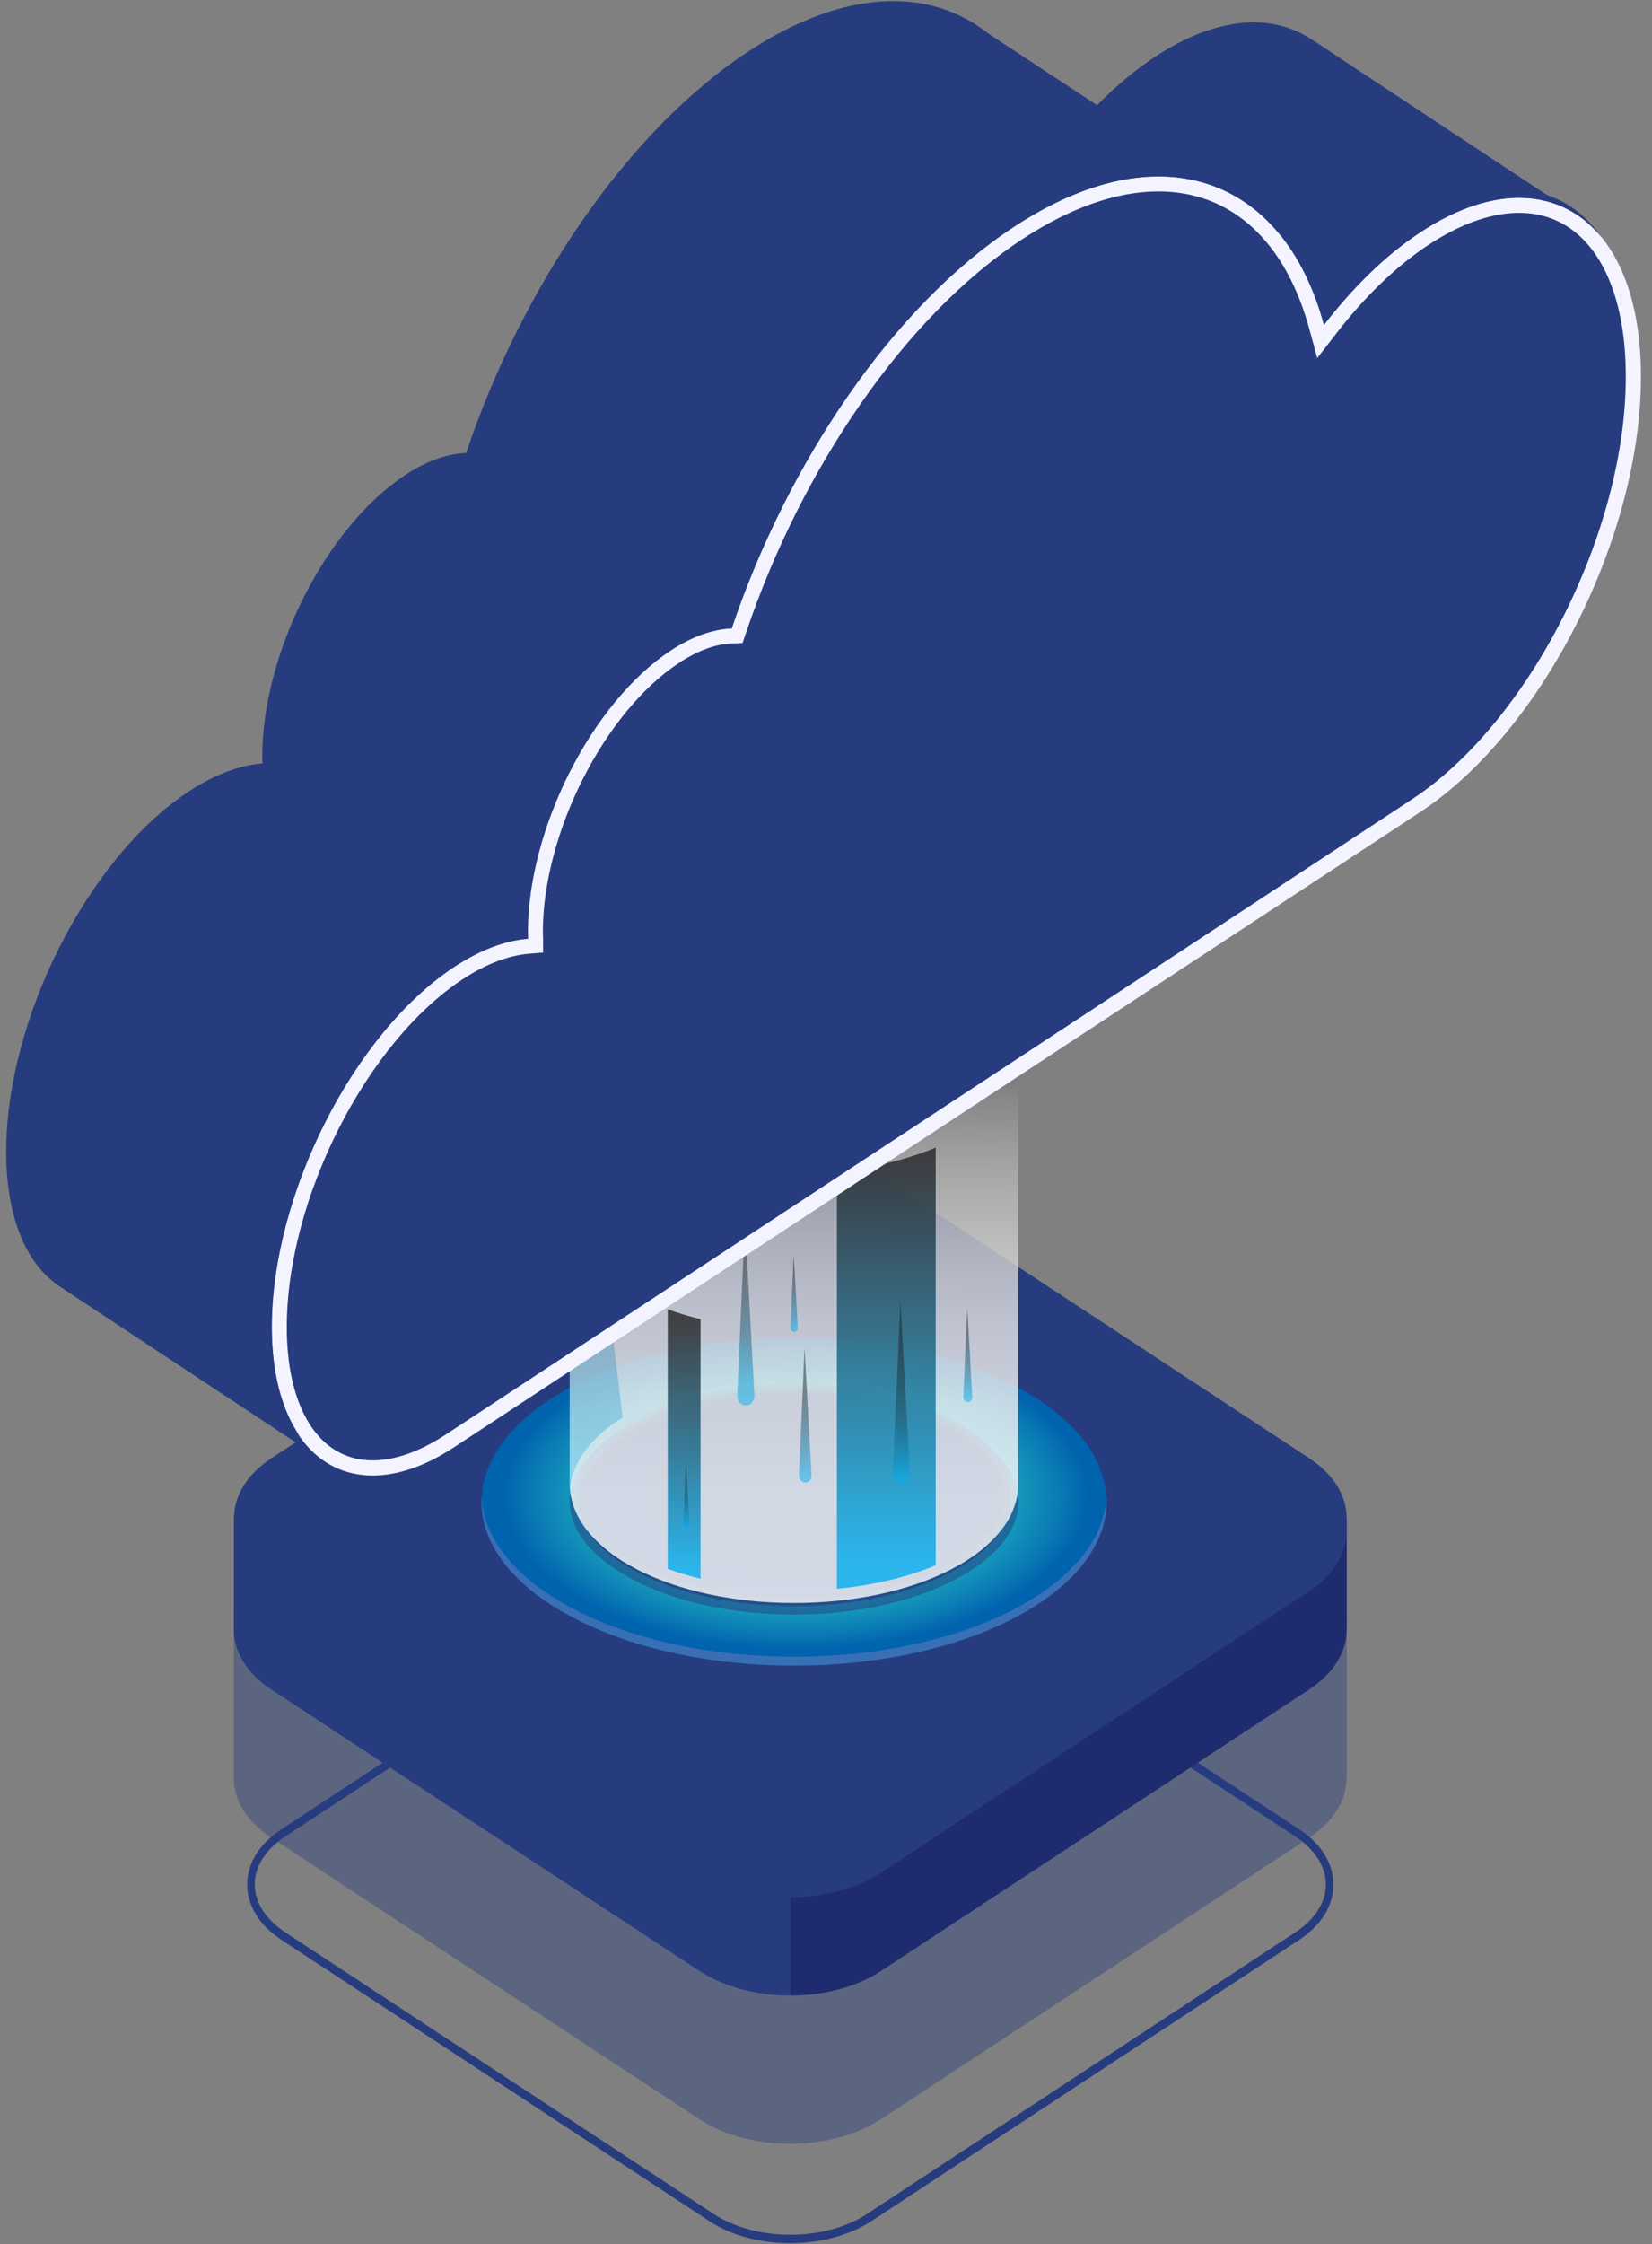 <svg width="109" height="148" viewBox="0 0 109 148" fill="none" xmlns="http://www.w3.org/2000/svg">
<rect x="0" y="0" width="109" height="148" fill="#808080" stroke="none"/>
<path d="M52.144 147.926C50.214 147.926 48.291 147.445 46.821 146.484L18.587 127.934C17.117 126.973 16.311 125.668 16.311 124.27C16.311 122.871 17.117 121.576 18.587 120.615L46.821 102.064C49.754 100.133 54.526 100.133 57.467 102.064L85.701 120.615C87.171 121.576 87.978 122.88 87.978 124.278C87.978 125.677 87.171 126.973 85.708 127.934L57.474 146.484C56.004 147.437 54.074 147.926 52.144 147.926ZM47.07 145.987C49.867 147.831 54.421 147.831 57.218 145.987L85.452 127.436C86.756 126.578 87.48 125.454 87.48 124.27C87.48 123.086 86.756 121.953 85.452 121.095L57.218 102.544C54.421 100.7 49.86 100.708 47.07 102.544L18.836 121.095C17.532 121.953 16.808 123.077 16.808 124.261C16.808 125.445 17.532 126.578 18.836 127.436L47.07 145.987Z" fill="#273C7F"/>
<path opacity="0.4" d="M88.853 117.145V106.145L87.082 105.021C86.584 108.453 83.025 110.718 80.055 111.19L59.828 124.653L50.999 128.282L22.818 111.731L23.466 111.302C21.061 110.023 19.757 107.089 18.46 104.42L16.561 105.707L15.43 106.068V117.256C15.43 118.681 16.259 120.114 17.91 121.195L46.144 139.745C49.446 141.916 54.829 141.916 58.131 139.745L86.365 121.195C87.994 120.122 88.816 118.732 88.846 117.325C88.853 117.265 88.853 117.205 88.853 117.145Z" fill="#273C7F"/>
<path d="M88.853 107.367V100.091L87.082 98.966C86.584 102.399 83.025 104.664 80.055 105.136L59.828 118.598L50.999 122.228L22.818 105.676L23.466 105.247C21.061 103.969 19.757 101.034 18.46 98.366L16.561 99.653L15.43 100.013V107.478C15.43 108.903 16.259 110.335 17.91 111.417L46.144 129.967C49.446 132.138 54.829 132.138 58.131 129.967L86.365 111.417C87.994 110.344 88.816 108.954 88.846 107.547C88.853 107.487 88.853 107.427 88.853 107.367Z" fill="#273C7F"/>
<path opacity="0.3" d="M80.062 105.133L59.835 118.596L52.152 121.753V131.595C54.324 131.595 56.495 131.054 58.146 129.965L86.38 111.414C88.008 110.341 88.83 108.951 88.86 107.544C88.86 107.484 88.86 107.416 88.86 107.356H88.868V100.079L87.254 99.058H87.089C86.516 102.439 83.002 104.67 80.062 105.133Z" fill="#0F054C"/>
<path d="M46.154 122.58L17.92 104.029C14.618 101.858 14.618 98.323 17.92 96.153L46.154 77.602C49.456 75.431 54.839 75.431 58.141 77.602L86.375 96.153C89.677 98.323 89.677 101.858 86.375 104.029L58.141 122.58C54.839 124.751 49.464 124.751 46.154 122.58Z" fill="#273C7F"/>
<path d="M52.146 119.208C50.405 119.208 48.663 118.77 47.337 117.904L25.277 103.412C23.95 102.536 23.219 101.361 23.219 100.091C23.219 98.821 23.95 97.646 25.277 96.77L47.337 82.278C49.99 80.537 54.303 80.537 56.949 82.278L79.008 96.77C80.335 97.646 81.067 98.821 81.067 100.091C81.067 101.361 80.335 102.536 79.008 103.412L56.949 117.904C55.63 118.77 53.888 119.208 52.146 119.208ZM52.146 81.515C50.495 81.515 48.844 81.926 47.585 82.75L25.526 97.242C24.357 98.006 23.709 99.018 23.709 100.074C23.709 101.129 24.35 102.142 25.526 102.905L47.585 117.397C50.103 119.053 54.19 119.053 56.708 117.397L78.767 102.905C79.936 102.142 80.576 101.129 80.576 100.074C80.576 99.018 79.936 98.006 78.767 97.242L56.708 82.75C55.456 81.935 53.797 81.515 52.146 81.515Z" fill="#273C7F"/>
<path d="M86.374 104.017L58.139 122.568C54.837 124.738 49.454 124.738 46.152 122.568L17.918 104.017C16.441 103.047 15.626 101.803 15.468 100.533C15.272 102.104 16.086 103.725 17.918 104.927L46.152 123.477C49.454 125.648 54.837 125.648 58.139 123.477L86.374 104.927C88.198 103.725 89.02 102.104 88.824 100.533C88.673 101.803 87.851 103.047 86.374 104.017Z" fill="#273C7F"/>
<path d="M52.389 109.831C63.777 109.831 73.009 104.995 73.009 99.028C73.009 93.062 63.777 88.226 52.389 88.226C41.001 88.226 31.77 93.062 31.77 99.028C31.77 104.995 41.001 109.831 52.389 109.831Z" fill="url(#paint0_radial_2198_18632)"/>
<path opacity="0.5" d="M52.391 106.474C48.372 106.474 44.603 105.659 41.776 104.175C39.077 102.759 37.584 100.931 37.584 99.026C37.584 97.121 39.069 95.294 41.776 93.878C44.603 92.394 48.372 91.579 52.391 91.579C56.409 91.579 60.179 92.394 63.006 93.878C65.705 95.294 67.198 97.121 67.198 99.026C67.198 100.931 65.713 102.759 63.006 104.175C60.179 105.659 56.409 106.474 52.391 106.474Z" fill="#273C7F"/>
<path opacity="0.5" d="M52.39 105.898C48.447 105.898 44.753 105.1 41.994 103.65C39.483 102.337 38.103 100.69 38.103 99.025C38.103 97.361 39.483 95.722 41.994 94.4C44.753 92.95 48.447 92.152 52.398 92.152C56.341 92.152 60.035 92.95 62.794 94.4C65.305 95.713 66.684 97.361 66.684 99.025C66.684 100.69 65.305 102.329 62.794 103.65C60.035 105.1 56.341 105.898 52.39 105.898Z" fill="#273C7F"/>
<path d="M66.969 106.671C58.917 110.893 45.86 110.893 37.808 106.671C33.639 104.483 31.633 101.6 31.777 98.735C31.912 101.403 33.918 104.046 37.808 106.088C45.86 110.31 58.917 110.31 66.969 106.088C70.852 104.054 72.865 101.403 73.001 98.735C73.151 101.6 71.138 104.483 66.969 106.671Z" fill="#396FB5"/>
<path d="M73.001 98.731C72.865 96.063 70.852 93.42 66.969 91.378C58.917 87.156 45.86 87.156 37.808 91.378C33.918 93.411 31.912 96.063 31.777 98.731C31.633 95.874 33.639 92.982 37.808 90.794C45.86 86.573 58.917 86.573 66.969 90.794C71.138 92.982 73.151 95.874 73.001 98.731Z" fill="#273C7F"/>
<path opacity="0.3" d="M52.389 105.94C60.3 105.94 66.713 102.652 66.713 98.595C66.713 94.539 60.3 91.251 52.389 91.251C44.478 91.251 38.065 94.539 38.065 98.595C38.065 102.652 44.478 105.94 52.389 105.94Z" fill="#273C7F"/>
<path opacity="0.5" d="M52.392 105.417C48.63 105.417 45.11 104.67 42.463 103.314C39.938 102.019 38.543 100.346 38.543 98.604C38.543 96.862 39.938 95.189 42.463 93.893C45.11 92.537 48.638 91.791 52.392 91.791C56.154 91.791 59.675 92.537 62.321 93.893C64.847 95.189 66.242 96.862 66.242 98.604C66.242 100.346 64.847 102.019 62.321 103.314C59.683 104.67 56.154 105.417 52.392 105.417Z" fill="#273C7F"/>
<path opacity="0.5" d="M52.39 104.884C48.696 104.884 45.243 104.155 42.657 102.833C40.305 101.632 39.016 100.122 39.016 98.603C39.016 97.084 40.312 95.574 42.657 94.373C45.243 93.052 48.696 92.322 52.39 92.322C56.084 92.322 59.537 93.052 62.123 94.373C64.475 95.574 65.764 97.084 65.764 98.603C65.764 100.13 64.468 101.632 62.123 102.833C59.545 104.155 56.084 104.884 52.39 104.884Z" fill="#273C7F"/>
<path opacity="0.8" d="M67.189 71.147C67.189 71.121 67.189 71.087 67.189 71.061C67.189 68.882 65.598 66.865 62.718 65.381C59.951 63.965 56.279 63.185 52.389 63.185C48.499 63.185 44.827 63.965 42.061 65.381C39.173 66.857 37.59 68.873 37.59 71.061C37.59 71.087 37.59 71.121 37.59 71.147C37.59 71.173 37.59 71.207 37.59 71.233C37.59 71.259 37.59 71.293 37.59 71.319C37.59 71.344 37.59 71.379 37.59 71.404C37.59 71.43 37.59 71.465 37.59 71.49C37.59 71.516 37.59 71.55 37.59 71.576C37.59 71.602 37.59 71.636 37.59 71.662C37.59 71.688 37.59 71.722 37.59 71.748C37.59 71.773 37.59 71.808 37.59 71.834C37.59 71.859 37.59 71.894 37.59 71.919C37.59 71.945 37.59 71.979 37.59 72.005C37.59 72.031 37.59 72.065 37.59 72.091C37.59 72.117 37.59 72.151 37.59 72.177C37.59 72.203 37.59 72.237 37.59 72.263C37.59 72.288 37.59 72.323 37.59 72.348C37.59 72.374 37.59 72.408 37.59 72.434C37.59 72.46 37.59 72.494 37.59 72.52C37.59 72.546 37.59 72.58 37.59 72.606C37.59 72.632 37.59 72.666 37.59 72.692C37.59 72.717 37.59 72.752 37.59 72.777C37.59 72.803 37.59 72.837 37.59 72.863C37.59 72.889 37.59 72.923 37.59 72.949C37.59 72.975 37.59 73.009 37.59 73.035C37.59 73.061 37.59 73.095 37.59 73.121C37.59 73.146 37.59 73.181 37.59 73.206C37.59 73.232 37.59 73.266 37.59 73.292C37.59 73.318 37.59 73.352 37.59 73.378C37.59 73.404 37.59 73.438 37.59 73.464C37.59 73.49 37.59 73.524 37.59 73.549C37.59 73.575 37.59 73.61 37.59 73.635C37.59 73.661 37.59 73.695 37.59 73.721C37.59 73.747 37.59 73.781 37.59 73.807C37.59 73.833 37.59 73.867 37.59 73.893C37.59 73.918 37.59 73.953 37.59 73.979C37.59 74.004 37.59 74.039 37.59 74.064C37.59 74.09 37.59 74.124 37.59 74.15C37.59 74.176 37.59 74.21 37.59 74.236C37.59 74.262 37.59 74.296 37.59 74.322C37.59 74.347 37.59 74.382 37.59 74.408C37.59 74.433 37.59 74.468 37.59 74.493C37.59 74.519 37.59 74.553 37.59 74.579C37.59 74.605 37.59 74.639 37.59 74.665C37.59 74.691 37.59 74.725 37.59 74.751C37.59 74.776 37.59 74.811 37.59 74.837C37.59 74.862 37.59 74.897 37.59 74.922C37.59 74.948 37.59 74.983 37.59 75.008C37.59 75.034 37.59 75.068 37.59 75.094C37.59 75.12 37.59 75.154 37.59 75.18C37.59 75.206 37.59 75.24 37.59 75.266C37.59 75.291 37.59 75.326 37.59 75.351C37.59 75.377 37.59 75.412 37.59 75.437C37.59 75.463 37.59 75.497 37.59 75.523C37.59 75.549 37.59 75.583 37.59 75.609C37.59 75.635 37.59 75.669 37.59 75.695C37.59 75.72 37.59 75.755 37.59 75.78C37.59 75.806 37.59 75.841 37.59 75.866C37.59 75.892 37.59 75.926 37.59 75.952C37.59 75.978 37.59 76.012 37.59 76.038C37.59 76.064 37.59 76.098 37.59 76.124C37.59 76.149 37.59 76.184 37.59 76.209C37.59 76.235 37.59 76.27 37.59 76.295C37.59 76.321 37.59 76.355 37.59 76.381C37.59 76.407 37.59 76.441 37.59 76.467C37.59 76.493 37.59 76.527 37.59 76.553C37.59 76.578 37.59 76.613 37.59 76.638C37.59 76.664 37.59 76.699 37.59 76.724C37.59 76.75 37.59 76.784 37.59 76.81C37.59 76.836 37.59 76.87 37.59 76.896C37.59 76.922 37.59 76.956 37.59 76.982C37.59 77.007 37.59 77.042 37.59 77.067C37.59 77.093 37.59 77.128 37.59 77.153C37.59 77.179 37.59 77.213 37.59 77.239C37.59 77.265 37.59 77.299 37.59 77.325C37.59 77.351 37.59 77.385 37.59 77.411C37.59 77.436 37.59 77.471 37.59 77.496C37.59 77.522 37.59 77.557 37.59 77.582C37.59 77.608 37.59 77.642 37.59 77.668C37.59 77.694 37.59 77.728 37.59 77.754C37.59 77.78 37.59 77.814 37.59 77.84C37.59 77.865 37.59 77.9 37.59 77.925C37.59 77.951 37.59 77.986 37.59 78.011C37.59 78.037 37.59 78.071 37.59 78.097C37.59 78.123 37.59 78.157 37.59 78.183C37.59 78.209 37.59 78.243 37.59 78.269C37.59 78.294 37.59 78.329 37.59 78.355C37.59 78.38 37.59 78.415 37.59 78.44C37.59 78.466 37.59 78.5 37.59 78.526C37.59 78.552 37.59 78.586 37.59 78.612C37.59 78.638 37.59 78.672 37.59 78.698C37.59 78.724 37.59 78.758 37.59 78.784C37.59 78.809 37.59 78.844 37.59 78.869C37.59 78.895 37.59 78.929 37.59 78.955C37.59 78.981 37.59 79.015 37.59 79.041C37.59 79.067 37.59 79.101 37.59 79.127C37.59 79.153 37.59 79.187 37.59 79.213C37.59 79.238 37.59 79.273 37.59 79.298C37.59 79.324 37.59 79.359 37.59 79.384C37.59 79.41 37.59 79.444 37.59 79.47C37.59 79.496 37.59 79.53 37.59 79.556C37.59 79.582 37.59 79.616 37.59 79.641C37.59 79.667 37.59 79.702 37.59 79.727C37.59 79.753 37.59 79.787 37.59 79.813C37.59 79.839 37.59 79.873 37.59 79.899C37.59 79.925 37.59 79.959 37.59 79.985C37.59 80.01 37.59 80.045 37.59 80.071C37.59 80.096 37.59 80.131 37.59 80.156C37.59 80.182 37.59 80.216 37.59 80.242C37.59 80.268 37.59 80.302 37.59 80.328C37.59 80.354 37.59 80.388 37.59 80.414C37.59 80.439 37.59 80.474 37.59 80.5C37.59 80.525 37.59 80.56 37.59 80.585C37.59 80.611 37.59 80.645 37.59 80.671C37.59 80.697 37.59 80.731 37.59 80.757C37.59 80.783 37.59 80.817 37.59 80.843C37.59 80.868 37.59 80.903 37.59 80.929C37.59 80.954 37.59 80.989 37.59 81.014C37.59 81.04 37.59 81.075 37.59 81.1C37.59 81.126 37.59 81.16 37.59 81.186C37.59 81.212 37.59 81.246 37.59 81.272C37.59 81.298 37.59 81.332 37.59 81.358C37.59 81.383 37.59 81.418 37.59 81.444C37.59 81.469 37.59 81.504 37.59 81.529C37.59 81.555 37.59 81.589 37.59 81.615C37.59 81.641 37.59 81.675 37.59 81.701C37.59 81.727 37.59 81.761 37.59 81.787C37.59 81.812 37.59 81.847 37.59 81.873C37.59 81.898 37.59 81.933 37.59 81.958C37.59 81.984 37.59 82.018 37.59 82.044C37.59 82.07 37.59 82.104 37.59 82.13C37.59 82.156 37.59 82.19 37.59 82.216C37.59 82.241 37.59 82.276 37.59 82.302C37.59 82.327 37.59 82.362 37.59 82.387C37.59 82.413 37.59 82.447 37.59 82.473C37.59 82.499 37.59 82.533 37.59 82.559C37.59 82.585 37.59 82.619 37.59 82.645C37.59 82.67 37.59 82.705 37.59 82.731C37.59 82.756 37.59 82.791 37.59 82.816C37.59 82.842 37.59 82.876 37.59 82.902C37.59 82.928 37.59 82.962 37.59 82.988C37.59 83.014 37.59 83.048 37.59 83.074C37.59 83.099 37.59 83.134 37.59 83.159C37.59 83.185 37.59 83.22 37.59 83.245C37.59 83.271 37.59 83.305 37.59 83.331C37.59 83.357 37.59 83.391 37.59 83.417C37.59 83.443 37.59 83.477 37.59 83.503C37.59 83.528 37.59 83.563 37.59 83.589C37.59 83.614 37.59 83.649 37.59 83.674C37.59 83.7 37.59 83.734 37.59 83.76C37.59 83.786 37.59 83.82 37.59 83.846C37.59 83.872 37.59 83.906 37.59 83.932C37.59 83.957 37.59 83.992 37.59 84.018C37.59 84.043 37.59 84.078 37.59 84.103C37.59 84.129 37.59 84.163 37.59 84.189C37.59 84.215 37.59 84.249 37.59 84.275C37.59 84.301 37.59 84.335 37.59 84.361C37.59 84.386 37.59 84.421 37.59 84.447C37.59 84.472 37.59 84.507 37.59 84.532C37.59 84.558 37.59 84.592 37.59 84.618C37.59 84.644 37.59 84.678 37.59 84.704C37.59 84.73 37.59 84.764 37.59 84.79C37.59 84.816 37.59 84.85 37.59 84.876C37.59 84.901 37.59 84.936 37.59 84.961C37.59 84.987 37.59 85.021 37.59 85.047C37.59 85.073 37.59 85.107 37.59 85.133C37.59 85.159 37.59 85.193 37.59 85.219C37.59 85.245 37.59 85.279 37.59 85.305C37.59 85.33 37.59 85.365 37.59 85.39C37.59 85.416 37.59 85.45 37.59 85.476C37.59 85.502 37.59 85.536 37.59 85.562C37.59 85.588 37.59 85.622 37.59 85.648C37.59 85.674 37.59 85.708 37.59 85.734C37.59 85.759 37.59 85.794 37.59 85.819C37.59 85.845 37.59 85.879 37.59 85.905C37.59 85.931 37.59 85.965 37.59 85.991C37.59 86.017 37.59 86.051 37.59 86.077C37.59 86.103 37.59 86.137 37.59 86.163C37.59 86.188 37.59 86.223 37.59 86.248C37.59 86.274 37.59 86.308 37.59 86.334C37.59 86.36 37.59 86.394 37.59 86.42C37.59 86.446 37.59 86.48 37.59 86.506C37.59 86.531 37.59 86.566 37.59 86.592C37.59 86.617 37.59 86.652 37.59 86.677C37.59 86.703 37.59 86.737 37.59 86.763C37.59 86.789 37.59 86.823 37.59 86.849C37.59 86.875 37.59 86.909 37.59 86.935C37.59 86.96 37.59 86.995 37.59 87.021C37.59 87.046 37.59 87.081 37.59 87.106C37.59 87.132 37.59 87.166 37.59 87.192C37.59 87.218 37.59 87.252 37.59 87.278C37.59 87.304 37.59 87.338 37.59 87.364C37.59 87.39 37.59 87.424 37.59 87.45C37.59 87.475 37.59 87.51 37.59 87.535C37.59 87.561 37.59 87.596 37.59 87.621C37.59 87.647 37.59 87.681 37.59 87.707C37.59 87.733 37.59 87.767 37.59 87.793C37.59 87.819 37.59 87.853 37.59 87.879C37.59 87.904 37.59 87.939 37.59 87.965C37.59 87.99 37.59 88.025 37.59 88.05C37.59 88.076 37.59 88.11 37.59 88.136C37.59 88.162 37.59 88.196 37.59 88.222C37.59 88.248 37.59 88.282 37.59 88.308C37.59 88.334 37.59 88.368 37.59 88.394C37.59 88.419 37.59 88.454 37.59 88.479C37.59 88.505 37.59 88.539 37.59 88.565C37.59 88.591 37.59 88.625 37.59 88.651C37.59 88.677 37.59 88.711 37.59 88.737C37.59 88.763 37.59 88.797 37.59 88.823C37.59 88.848 37.59 88.883 37.59 88.908C37.59 88.934 37.59 88.968 37.59 88.994C37.59 89.02 37.59 89.054 37.59 89.08C37.59 89.106 37.59 89.14 37.59 89.166C37.59 89.192 37.59 89.226 37.59 89.251C37.59 89.277 37.59 89.312 37.59 89.337C37.59 89.363 37.59 89.397 37.59 89.423C37.59 89.449 37.59 89.483 37.59 89.509C37.59 89.535 37.59 89.569 37.59 89.595C37.59 89.621 37.59 89.655 37.59 89.681C37.59 89.706 37.59 89.741 37.59 89.766C37.59 89.792 37.59 89.826 37.59 89.852C37.59 89.878 37.59 89.912 37.59 89.938C37.59 89.964 37.59 89.998 37.59 90.024C37.59 90.049 37.59 90.084 37.59 90.11C37.59 90.135 37.59 90.17 37.59 90.195C37.59 90.221 37.59 90.255 37.59 90.281C37.59 90.307 37.59 90.341 37.59 90.367C37.59 90.393 37.59 90.427 37.59 90.453C37.59 90.479 37.59 90.513 37.59 90.539C37.59 90.564 37.59 90.599 37.59 90.624C37.59 90.65 37.59 90.684 37.59 90.71C37.59 90.736 37.59 90.77 37.59 90.796C37.59 90.822 37.59 90.856 37.59 90.882C37.59 90.908 37.59 90.942 37.59 90.968C37.59 90.993 37.59 91.028 37.59 91.053C37.59 91.079 37.59 91.113 37.59 91.139C37.59 91.165 37.59 91.199 37.59 91.225C37.59 91.251 37.59 91.285 37.59 91.311C37.59 91.337 37.59 91.371 37.59 91.397C37.59 91.422 37.59 91.457 37.59 91.482C37.59 91.508 37.59 91.542 37.59 91.568C37.59 91.594 37.59 91.628 37.59 91.654C37.59 91.68 37.59 91.714 37.59 91.74C37.59 91.766 37.59 91.8 37.59 91.826C37.59 91.851 37.59 91.886 37.59 91.911C37.59 91.937 37.59 91.972 37.59 91.997C37.59 92.023 37.59 92.057 37.59 92.083C37.59 92.109 37.59 92.143 37.59 92.169C37.59 92.195 37.59 92.229 37.59 92.255C37.59 92.28 37.59 92.315 37.59 92.34C37.59 92.366 37.59 92.4 37.59 92.426C37.59 92.452 37.59 92.486 37.59 92.512C37.59 92.538 37.59 92.572 37.59 92.598C37.59 92.624 37.59 92.658 37.59 92.684C37.59 92.709 37.59 92.744 37.59 92.769C37.59 92.795 37.59 92.829 37.59 92.855C37.59 92.881 37.59 92.915 37.59 92.941C37.59 92.967 37.59 93.001 37.59 93.027C37.59 93.053 37.59 93.087 37.59 93.113C37.59 93.138 37.59 93.173 37.59 93.198C37.59 93.224 37.59 93.258 37.59 93.284C37.59 93.31 37.59 93.344 37.59 93.37C37.59 93.396 37.59 93.43 37.59 93.456C37.59 93.482 37.59 93.516 37.59 93.542C37.59 93.567 37.59 93.602 37.59 93.627C37.59 93.653 37.59 93.688 37.59 93.713C37.59 93.739 37.59 93.773 37.59 93.799C37.59 93.825 37.59 93.859 37.59 93.885C37.59 93.911 37.59 93.945 37.59 93.971C37.59 93.996 37.59 94.031 37.59 94.056C37.59 94.082 37.59 94.117 37.59 94.142C37.59 94.168 37.59 94.202 37.59 94.228C37.59 94.254 37.59 94.288 37.59 94.314C37.59 94.34 37.59 94.374 37.59 94.4C37.59 94.425 37.59 94.46 37.59 94.486C37.59 94.511 37.59 94.546 37.59 94.571C37.59 94.597 37.59 94.631 37.59 94.657C37.59 94.683 37.59 94.717 37.59 94.743C37.59 94.769 37.59 94.803 37.59 94.829C37.59 94.855 37.59 94.889 37.59 94.915C37.59 94.94 37.59 94.975 37.59 95C37.59 95.026 37.59 95.06 37.59 95.086C37.59 95.112 37.59 95.146 37.59 95.172C37.59 95.198 37.59 95.232 37.59 95.258C37.59 95.284 37.59 95.318 37.59 95.344C37.59 95.369 37.59 95.404 37.59 95.429C37.59 95.455 37.59 95.489 37.59 95.515C37.59 95.541 37.59 95.575 37.59 95.601C37.59 95.627 37.59 95.661 37.59 95.687C37.59 95.713 37.59 95.747 37.59 95.773C37.59 95.798 37.59 95.833 37.59 95.858C37.59 95.884 37.59 95.918 37.59 95.944C37.59 95.97 37.59 96.004 37.59 96.03C37.59 96.056 37.59 96.09 37.59 96.116C37.59 96.141 37.59 96.176 37.59 96.202C37.59 96.227 37.59 96.262 37.59 96.287C37.59 96.313 37.59 96.347 37.59 96.373C37.59 96.399 37.59 96.433 37.59 96.459C37.59 96.485 37.59 96.519 37.59 96.545C37.59 96.57 37.59 96.605 37.59 96.631C37.59 96.656 37.59 96.691 37.59 96.716C37.59 96.742 37.59 96.776 37.59 96.802C37.59 96.828 37.59 96.862 37.59 96.888C37.59 96.914 37.59 96.948 37.59 96.974C37.59 97 37.59 97.034 37.59 97.06C37.59 97.085 37.59 97.12 37.59 97.145C37.59 97.171 37.59 97.205 37.59 97.231C37.59 97.257 37.59 97.291 37.59 97.317C37.59 97.343 37.59 97.377 37.59 97.403C37.59 97.429 37.59 97.463 37.59 97.489C37.59 97.514 37.59 97.549 37.59 97.574C37.59 97.6 37.59 97.634 37.59 97.66C37.59 97.686 37.59 97.72 37.59 97.746C37.59 97.772 37.59 97.806 37.59 97.832C37.59 100.011 39.181 102.028 42.061 103.512C44.827 104.928 48.499 105.709 52.389 105.709C56.279 105.709 59.951 104.928 62.718 103.512C65.605 102.036 67.189 100.02 67.189 97.832C67.189 97.806 67.189 97.772 67.189 97.746C67.189 97.72 67.189 97.686 67.189 97.66C67.189 97.634 67.189 97.6 67.189 97.574C67.189 97.549 67.189 97.514 67.189 97.489C67.189 97.463 67.189 97.429 67.189 97.403C67.189 97.377 67.189 97.343 67.189 97.317C67.189 97.291 67.189 97.257 67.189 97.231C67.189 97.205 67.189 97.171 67.189 97.145C67.189 97.12 67.189 97.085 67.189 97.06C67.189 97.034 67.189 97 67.189 96.974C67.189 96.948 67.189 96.914 67.189 96.888C67.189 96.862 67.189 96.828 67.189 96.802C67.189 96.776 67.189 96.742 67.189 96.716C67.189 96.691 67.189 96.656 67.189 96.631C67.189 96.605 67.189 96.57 67.189 96.545C67.189 96.519 67.189 96.485 67.189 96.459C67.189 96.433 67.189 96.399 67.189 96.373C67.189 96.347 67.189 96.313 67.189 96.287C67.189 96.262 67.189 96.227 67.189 96.202C67.189 96.176 67.189 96.141 67.189 96.116C67.189 96.09 67.189 96.056 67.189 96.03C67.189 96.004 67.189 95.97 67.189 95.944C67.189 95.918 67.189 95.884 67.189 95.858C67.189 95.833 67.189 95.798 67.189 95.773C67.189 95.747 67.189 95.713 67.189 95.687C67.189 95.661 67.189 95.627 67.189 95.601C67.189 95.575 67.189 95.541 67.189 95.515C67.189 95.489 67.189 95.455 67.189 95.429C67.189 95.404 67.189 95.369 67.189 95.344C67.189 95.318 67.189 95.284 67.189 95.258C67.189 95.232 67.189 95.198 67.189 95.172C67.189 95.146 67.189 95.112 67.189 95.086C67.189 95.06 67.189 95.026 67.189 95C67.189 94.975 67.189 94.94 67.189 94.915C67.189 94.889 67.189 94.855 67.189 94.829C67.189 94.803 67.189 94.769 67.189 94.743C67.189 94.717 67.189 94.683 67.189 94.657C67.189 94.631 67.189 94.597 67.189 94.571C67.189 94.546 67.189 94.511 67.189 94.486C67.189 94.46 67.189 94.425 67.189 94.4C67.189 94.374 67.189 94.34 67.189 94.314C67.189 94.288 67.189 94.254 67.189 94.228C67.189 94.202 67.189 94.168 67.189 94.142C67.189 94.117 67.189 94.082 67.189 94.056C67.189 94.031 67.189 93.996 67.189 93.971C67.189 93.945 67.189 93.911 67.189 93.885C67.189 93.859 67.189 93.825 67.189 93.799C67.189 93.773 67.189 93.739 67.189 93.713C67.189 93.688 67.189 93.653 67.189 93.627C67.189 93.602 67.189 93.567 67.189 93.542C67.189 93.516 67.189 93.482 67.189 93.456C67.189 93.43 67.189 93.396 67.189 93.37C67.189 93.344 67.189 93.31 67.189 93.284C67.189 93.258 67.189 93.224 67.189 93.198C67.189 93.173 67.189 93.138 67.189 93.113C67.189 93.087 67.189 93.053 67.189 93.027C67.189 93.001 67.189 92.967 67.189 92.941C67.189 92.915 67.189 92.881 67.189 92.855C67.189 92.829 67.189 92.795 67.189 92.769C67.189 92.744 67.189 92.709 67.189 92.684C67.189 92.658 67.189 92.624 67.189 92.598C67.189 92.572 67.189 92.538 67.189 92.512C67.189 92.486 67.189 92.452 67.189 92.426C67.189 92.4 67.189 92.366 67.189 92.34C67.189 92.315 67.189 92.28 67.189 92.255C67.189 92.229 67.189 92.195 67.189 92.169C67.189 92.143 67.189 92.109 67.189 92.083C67.189 92.057 67.189 92.023 67.189 91.997C67.189 91.972 67.189 91.937 67.189 91.911C67.189 91.886 67.189 91.851 67.189 91.826C67.189 91.8 67.189 91.766 67.189 91.74C67.189 91.714 67.189 91.68 67.189 91.654C67.189 91.628 67.189 91.594 67.189 91.568C67.189 91.542 67.189 91.508 67.189 91.482C67.189 91.457 67.189 91.422 67.189 91.397C67.189 91.371 67.189 91.337 67.189 91.311C67.189 91.285 67.189 91.251 67.189 91.225C67.189 91.199 67.189 91.165 67.189 91.139C67.189 91.113 67.189 91.079 67.189 91.053C67.189 91.028 67.189 90.993 67.189 90.968C67.189 90.942 67.189 90.908 67.189 90.882C67.189 90.856 67.189 90.822 67.189 90.796C67.189 90.77 67.189 90.736 67.189 90.71C67.189 90.684 67.189 90.65 67.189 90.624C67.189 90.599 67.189 90.564 67.189 90.539C67.189 90.513 67.189 90.479 67.189 90.453C67.189 90.427 67.189 90.393 67.189 90.367C67.189 90.341 67.189 90.307 67.189 90.281C67.189 90.255 67.189 90.221 67.189 90.195C67.189 90.17 67.189 90.135 67.189 90.11C67.189 90.084 67.189 90.049 67.189 90.024C67.189 89.998 67.189 89.964 67.189 89.938C67.189 89.912 67.189 89.878 67.189 89.852C67.189 89.826 67.189 89.792 67.189 89.766C67.189 89.741 67.189 89.706 67.189 89.681C67.189 89.655 67.189 89.621 67.189 89.595C67.189 89.569 67.189 89.535 67.189 89.509C67.189 89.483 67.189 89.449 67.189 89.423C67.189 89.397 67.189 89.363 67.189 89.337C67.189 89.312 67.189 89.277 67.189 89.251C67.189 89.226 67.189 89.192 67.189 89.166C67.189 89.14 67.189 89.106 67.189 89.08C67.189 89.054 67.189 89.02 67.189 88.994C67.189 88.968 67.189 88.934 67.189 88.908C67.189 88.883 67.189 88.848 67.189 88.823C67.189 88.797 67.189 88.763 67.189 88.737C67.189 88.711 67.189 88.677 67.189 88.651C67.189 88.625 67.189 88.591 67.189 88.565C67.189 88.539 67.189 88.505 67.189 88.479C67.189 88.454 67.189 88.419 67.189 88.394C67.189 88.368 67.189 88.334 67.189 88.308C67.189 88.282 67.189 88.248 67.189 88.222C67.189 88.196 67.189 88.162 67.189 88.136C67.189 88.11 67.189 88.076 67.189 88.05C67.189 88.025 67.189 87.99 67.189 87.965C67.189 87.939 67.189 87.904 67.189 87.879C67.189 87.853 67.189 87.819 67.189 87.793C67.189 87.767 67.189 87.733 67.189 87.707C67.189 87.681 67.189 87.647 67.189 87.621C67.189 87.596 67.189 87.561 67.189 87.535C67.189 87.51 67.189 87.475 67.189 87.45C67.189 87.424 67.189 87.39 67.189 87.364C67.189 87.338 67.189 87.304 67.189 87.278C67.189 87.252 67.189 87.218 67.189 87.192C67.189 87.166 67.189 87.132 67.189 87.106C67.189 87.081 67.189 87.046 67.189 87.021C67.189 86.995 67.189 86.96 67.189 86.935C67.189 86.909 67.189 86.875 67.189 86.849C67.189 86.823 67.189 86.789 67.189 86.763C67.189 86.737 67.189 86.703 67.189 86.677C67.189 86.652 67.189 86.617 67.189 86.592C67.189 86.566 67.189 86.531 67.189 86.506C67.189 86.48 67.189 86.446 67.189 86.42C67.189 86.394 67.189 86.36 67.189 86.334C67.189 86.308 67.189 86.274 67.189 86.248C67.189 86.223 67.189 86.188 67.189 86.163C67.189 86.137 67.189 86.103 67.189 86.077C67.189 86.051 67.189 86.017 67.189 85.991C67.189 85.965 67.189 85.931 67.189 85.905C67.189 85.879 67.189 85.845 67.189 85.819C67.189 85.794 67.189 85.759 67.189 85.734C67.189 85.708 67.189 85.674 67.189 85.648C67.189 85.622 67.189 85.588 67.189 85.562C67.189 85.536 67.189 85.502 67.189 85.476C67.189 85.45 67.189 85.416 67.189 85.39C67.189 85.365 67.189 85.33 67.189 85.305C67.189 85.279 67.189 85.245 67.189 85.219C67.189 85.193 67.189 85.159 67.189 85.133C67.189 85.107 67.189 85.073 67.189 85.047C67.189 85.021 67.189 84.987 67.189 84.961C67.189 84.936 67.189 84.901 67.189 84.876C67.189 84.85 67.189 84.816 67.189 84.79C67.189 84.764 67.189 84.73 67.189 84.704C67.189 84.678 67.189 84.644 67.189 84.618C67.189 84.592 67.189 84.558 67.189 84.532C67.189 84.507 67.189 84.472 67.189 84.447C67.189 84.421 67.189 84.386 67.189 84.361C67.189 84.335 67.189 84.301 67.189 84.275C67.189 84.249 67.189 84.215 67.189 84.189C67.189 84.163 67.189 84.129 67.189 84.103C67.189 84.078 67.189 84.043 67.189 84.018C67.189 83.992 67.189 83.957 67.189 83.932C67.189 83.906 67.189 83.872 67.189 83.846C67.189 83.82 67.189 83.786 67.189 83.76C67.189 83.734 67.189 83.7 67.189 83.674C67.189 83.649 67.189 83.614 67.189 83.589C67.189 83.563 67.189 83.528 67.189 83.503C67.189 83.477 67.189 83.443 67.189 83.417C67.189 83.391 67.189 83.357 67.189 83.331C67.189 83.305 67.189 83.271 67.189 83.245C67.189 83.22 67.189 83.185 67.189 83.159C67.189 83.134 67.189 83.099 67.189 83.074C67.189 83.048 67.189 83.014 67.189 82.988C67.189 82.962 67.189 82.928 67.189 82.902C67.189 82.876 67.189 82.842 67.189 82.816C67.189 82.791 67.189 82.756 67.189 82.731C67.189 82.705 67.189 82.67 67.189 82.645C67.189 82.619 67.189 82.585 67.189 82.559C67.189 82.533 67.189 82.499 67.189 82.473C67.189 82.447 67.189 82.413 67.189 82.387C67.189 82.362 67.189 82.327 67.189 82.302C67.189 82.276 67.189 82.241 67.189 82.216C67.189 82.19 67.189 82.156 67.189 82.13C67.189 82.104 67.189 82.07 67.189 82.044C67.189 82.018 67.189 81.984 67.189 81.958C67.189 81.933 67.189 81.898 67.189 81.873C67.189 81.847 67.189 81.812 67.189 81.787C67.189 81.761 67.189 81.727 67.189 81.701C67.189 81.675 67.189 81.641 67.189 81.615C67.189 81.589 67.189 81.555 67.189 81.529C67.189 81.504 67.189 81.469 67.189 81.444C67.189 81.418 67.189 81.383 67.189 81.358C67.189 81.332 67.189 81.298 67.189 81.272C67.189 81.246 67.189 81.212 67.189 81.186C67.189 81.16 67.189 81.126 67.189 81.1C67.189 81.075 67.189 81.04 67.189 81.014C67.189 80.989 67.189 80.954 67.189 80.929C67.189 80.903 67.189 80.868 67.189 80.843C67.189 80.817 67.189 80.783 67.189 80.757C67.189 80.731 67.189 80.697 67.189 80.671C67.189 80.645 67.189 80.611 67.189 80.585C67.189 80.56 67.189 80.525 67.189 80.5C67.189 80.474 67.189 80.439 67.189 80.414C67.189 80.388 67.189 80.354 67.189 80.328C67.189 80.302 67.189 80.268 67.189 80.242C67.189 80.216 67.189 80.182 67.189 80.156C67.189 80.131 67.189 80.096 67.189 80.071C67.189 80.045 67.189 80.01 67.189 79.985C67.189 79.959 67.189 79.925 67.189 79.899C67.189 79.873 67.189 79.839 67.189 79.813C67.189 79.787 67.189 79.753 67.189 79.727C67.189 79.702 67.189 79.667 67.189 79.641C67.189 79.616 67.189 79.582 67.189 79.556C67.189 79.53 67.189 79.496 67.189 79.47C67.189 79.444 67.189 79.41 67.189 79.384C67.189 79.359 67.189 79.324 67.189 79.298C67.189 79.273 67.189 79.238 67.189 79.213C67.189 79.187 67.189 79.153 67.189 79.127C67.189 79.101 67.189 79.067 67.189 79.041C67.189 79.015 67.189 78.981 67.189 78.955C67.189 78.929 67.189 78.895 67.189 78.869C67.189 78.844 67.189 78.809 67.189 78.784C67.189 78.758 67.189 78.724 67.189 78.698C67.189 78.672 67.189 78.638 67.189 78.612C67.189 78.586 67.189 78.552 67.189 78.526C67.189 78.5 67.189 78.466 67.189 78.44C67.189 78.415 67.189 78.38 67.189 78.355C67.189 78.329 67.189 78.294 67.189 78.269C67.189 78.243 67.189 78.209 67.189 78.183C67.189 78.157 67.189 78.123 67.189 78.097C67.189 78.071 67.189 78.037 67.189 78.011C67.189 77.986 67.189 77.951 67.189 77.925C67.189 77.9 67.189 77.865 67.189 77.84C67.189 77.814 67.189 77.78 67.189 77.754C67.189 77.728 67.189 77.694 67.189 77.668C67.189 77.642 67.189 77.608 67.189 77.582C67.189 77.557 67.189 77.522 67.189 77.496C67.189 77.471 67.189 77.436 67.189 77.411C67.189 77.385 67.189 77.351 67.189 77.325C67.189 77.299 67.189 77.265 67.189 77.239C67.189 77.213 67.189 77.179 67.189 77.153C67.189 77.128 67.189 77.093 67.189 77.067C67.189 77.042 67.189 77.007 67.189 76.982C67.189 76.956 67.189 76.922 67.189 76.896C67.189 76.87 67.189 76.836 67.189 76.81C67.189 76.784 67.189 76.75 67.189 76.724C67.189 76.699 67.189 76.664 67.189 76.638C67.189 76.613 67.189 76.578 67.189 76.553C67.189 76.527 67.189 76.493 67.189 76.467C67.189 76.441 67.189 76.407 67.189 76.381C67.189 76.355 67.189 76.321 67.189 76.295C67.189 76.27 67.189 76.235 67.189 76.209C67.189 76.184 67.189 76.149 67.189 76.124C67.189 76.098 67.189 76.064 67.189 76.038C67.189 76.012 67.189 75.978 67.189 75.952C67.189 75.926 67.189 75.892 67.189 75.866C67.189 75.841 67.189 75.806 67.189 75.78C67.189 75.755 67.189 75.72 67.189 75.695C67.189 75.669 67.189 75.635 67.189 75.609C67.189 75.583 67.189 75.549 67.189 75.523C67.189 75.497 67.189 75.463 67.189 75.437C67.189 75.412 67.189 75.377 67.189 75.351C67.189 75.326 67.189 75.291 67.189 75.266C67.189 75.24 67.189 75.206 67.189 75.18C67.189 75.154 67.189 75.12 67.189 75.094C67.189 75.068 67.189 75.034 67.189 75.008C67.189 74.983 67.189 74.948 67.189 74.922C67.189 74.897 67.189 74.862 67.189 74.837C67.189 74.811 67.189 74.776 67.189 74.751C67.189 74.725 67.189 74.691 67.189 74.665C67.189 74.639 67.189 74.605 67.189 74.579C67.189 74.553 67.189 74.519 67.189 74.493C67.189 74.468 67.189 74.433 67.189 74.408C67.189 74.382 67.189 74.347 67.189 74.322C67.189 74.296 67.189 74.262 67.189 74.236C67.189 74.21 67.189 74.176 67.189 74.15C67.189 74.124 67.189 74.09 67.189 74.064C67.189 74.039 67.189 74.004 67.189 73.979C67.189 73.953 67.189 73.918 67.189 73.893C67.189 73.867 67.189 73.833 67.189 73.807C67.189 73.781 67.189 73.747 67.189 73.721C67.189 73.695 67.189 73.661 67.189 73.635C67.189 73.61 67.189 73.575 67.189 73.549C67.189 73.524 67.189 73.49 67.189 73.464C67.189 73.438 67.189 73.404 67.189 73.378C67.189 73.352 67.189 73.318 67.189 73.292C67.189 73.266 67.189 73.232 67.189 73.206C67.189 73.181 67.189 73.146 67.189 73.121C67.189 73.095 67.189 73.061 67.189 73.035C67.189 73.009 67.189 72.975 67.189 72.949C67.189 72.923 67.189 72.889 67.189 72.863C67.189 72.837 67.189 72.803 67.189 72.777C67.189 72.752 67.189 72.717 67.189 72.692C67.189 72.666 67.189 72.632 67.189 72.606C67.189 72.58 67.189 72.546 67.189 72.52C67.189 72.494 67.189 72.46 67.189 72.434C67.189 72.408 67.189 72.374 67.189 72.348C67.189 72.323 67.189 72.288 67.189 72.263C67.189 72.237 67.189 72.203 67.189 72.177C67.189 72.151 67.189 72.117 67.189 72.091C67.189 72.065 67.189 72.031 67.189 72.005C67.189 71.979 67.189 71.945 67.189 71.919C67.189 71.894 67.189 71.859 67.189 71.834C67.189 71.808 67.189 71.773 67.189 71.748C67.189 71.722 67.189 71.688 67.189 71.662C67.189 71.636 67.189 71.602 67.189 71.576C67.189 71.55 67.189 71.516 67.189 71.49C67.189 71.465 67.189 71.43 67.189 71.404C67.189 71.379 67.189 71.344 67.189 71.319C67.189 71.293 67.189 71.259 67.189 71.233C67.189 71.207 67.196 71.173 67.189 71.147Z" fill="url(#paint1_linear_2198_18632)"/>
<path opacity="0.3" d="M41.081 93.474C38.819 94.881 37.59 96.674 37.59 98.597V64.361L41.081 93.474Z" fill="url(#paint2_linear_2198_18632)"/>
<path opacity="0.8" d="M55.217 77.231C57.607 77.008 59.831 76.476 61.738 75.678V103.221C59.838 104.019 57.607 104.542 55.217 104.774V77.231Z" fill="url(#paint3_linear_2198_18632)"/>
<path opacity="0.8" d="M46.222 86.99V104.107C45.468 103.927 44.745 103.712 44.059 103.455V86.337C44.745 86.595 45.468 86.809 46.222 86.99Z" fill="url(#paint4_linear_2198_18632)"/>
<path opacity="0.5" d="M45.38 76.658L45.131 82.356C45.124 82.536 45.252 82.69 45.418 82.69C45.584 82.69 45.712 82.536 45.704 82.356L45.38 76.658Z" fill="url(#paint5_linear_2198_18632)"/>
<path opacity="0.5" d="M39.264 79.214L39.053 84.062C39.046 84.217 39.159 84.346 39.294 84.346C39.438 84.346 39.543 84.217 39.536 84.062L39.264 79.214Z" fill="url(#paint6_linear_2198_18632)"/>
<path opacity="0.5" d="M52.368 82.705L52.157 87.553C52.149 87.707 52.262 87.836 52.398 87.836C52.541 87.836 52.647 87.707 52.639 87.553L52.368 82.705Z" fill="url(#paint7_linear_2198_18632)"/>
<path opacity="0.5" d="M49.15 80.628L48.645 92.014C48.63 92.374 48.886 92.674 49.211 92.674C49.535 92.674 49.799 92.366 49.776 92.005L49.15 80.628Z" fill="url(#paint8_linear_2198_18632)"/>
<path opacity="0.5" d="M59.412 85.778L58.907 97.164C58.892 97.524 59.148 97.825 59.472 97.825C59.804 97.825 60.06 97.516 60.038 97.155L59.412 85.778Z" fill="url(#paint9_linear_2198_18632)"/>
<path opacity="0.5" d="M63.819 86.247L63.563 92.116C63.555 92.305 63.691 92.459 63.857 92.459C64.023 92.459 64.158 92.296 64.151 92.116L63.819 86.247Z" fill="url(#paint10_linear_2198_18632)"/>
<path opacity="0.5" d="M53.085 88.903L52.716 97.278C52.701 97.543 52.897 97.766 53.13 97.766C53.372 97.766 53.56 97.543 53.545 97.269L53.085 88.903Z" fill="url(#paint11_linear_2198_18632)"/>
<path opacity="0.5" d="M45.258 96.382L45.077 100.569C45.069 100.697 45.167 100.809 45.288 100.809C45.408 100.809 45.506 100.697 45.499 100.56L45.258 96.382Z" fill="url(#paint12_linear_2198_18632)"/>
<path d="M104.275 14.321L86.588 2.626V2.635C83.949 0.842 80.278 1.073 76.214 3.742C74.887 4.617 73.606 5.698 72.384 6.934L65.26 2.249C61.347 -0.883 55.678 -0.746 49.367 3.399C41.391 8.641 34.432 18.955 30.753 29.877C29.532 29.92 28.175 30.375 26.735 31.328C21.525 34.751 17.303 43.065 17.303 49.912C17.303 50.058 17.319 50.196 17.319 50.341C15.833 50.462 14.19 51.054 12.463 52.186C5.806 56.562 0.408 67.202 0.408 75.954C0.408 80.295 1.735 83.341 3.884 84.791H3.876L3.929 84.826L3.937 84.834L21.397 96.366L25.212 75.49L76.199 41.984C82.713 37.703 88.231 28.453 90.086 19.47L104.275 14.321Z" fill="#273C7F"/>
<path d="M86.867 21.546L87.132 22.514L87.745 21.72C89.65 19.256 91.775 17.178 94.002 15.714C97.93 13.138 101.343 12.977 103.747 14.557C106.177 16.154 107.778 19.657 107.771 24.854V24.855C107.771 30.041 106.167 35.815 103.56 40.954C100.951 46.094 97.362 50.548 93.438 53.129C93.438 53.13 93.438 53.13 93.438 53.13L29.702 95.01L29.702 95.01C26.468 97.136 23.68 97.256 21.727 95.973C19.748 94.673 18.422 91.805 18.422 87.508C18.422 83.227 19.745 78.456 21.899 74.21C24.055 69.96 27.017 66.285 30.252 64.159C31.925 63.061 33.489 62.506 34.872 62.394L35.332 62.357V61.896C35.332 61.81 35.328 61.727 35.324 61.66L35.324 61.655C35.32 61.582 35.317 61.524 35.317 61.467C35.317 58.138 36.346 54.425 38.025 51.117C39.706 47.806 42.012 44.95 44.523 43.3L44.524 43.299C45.906 42.385 47.175 41.971 48.284 41.932L48.63 41.919L48.741 41.592C52.396 30.739 59.3 20.534 67.156 15.371L67.156 15.371C71.9 12.251 76.19 11.494 79.573 12.616C82.947 13.734 85.563 16.769 86.867 21.546Z" fill="#273C7F" stroke="#F3F4FF"/>
<path d="M87.361 21.425C89.284 18.928 91.447 16.809 93.739 15.307C98.662 12.072 103.012 12.433 105.643 15.616C103.065 11.935 98.511 11.352 93.324 14.767C91.108 16.225 89.012 18.259 87.135 20.653C87.21 20.902 87.286 21.159 87.361 21.425Z" fill="#273C7F"/>
<path d="M17.938 87.519C17.938 78.768 23.336 68.128 29.993 63.752C31.72 62.62 33.363 62.019 34.848 61.907C34.841 61.761 34.833 61.633 34.833 61.478C34.833 54.64 39.055 46.317 44.265 42.893C45.705 41.95 47.062 41.495 48.283 41.443C51.962 30.521 58.913 20.207 66.897 14.964C74.203 10.159 80.656 10.743 84.516 15.556C80.716 10.245 74.059 9.439 66.483 14.424C58.506 19.666 51.547 29.98 47.868 40.903C46.647 40.946 45.29 41.4 43.85 42.353C38.641 45.776 34.419 54.091 34.419 60.938C34.419 61.084 34.434 61.221 34.434 61.367C32.949 61.487 31.305 62.079 29.578 63.212C22.921 67.588 17.523 78.227 17.523 86.979C17.523 90.42 18.368 93.037 19.778 94.701C18.617 93.019 17.938 90.6 17.938 87.519Z" fill="#273C7F"/>
<defs>
<radialGradient id="paint0_radial_2198_18632" cx="0" cy="0" r="1" gradientUnits="userSpaceOnUse" gradientTransform="translate(52.52 98.595) scale(20.27 10.706)">
<stop stop-color="#39F0CF"/>
<stop offset="0.139" stop-color="#37EBCE"/>
<stop offset="0.304" stop-color="#31DCCA"/>
<stop offset="0.484" stop-color="#27C4C5"/>
<stop offset="0.672" stop-color="#1AA3BD"/>
<stop offset="0.867" stop-color="#0978B3"/>
<stop offset="0.952" stop-color="#0063AE"/>
</radialGradient>
<linearGradient id="paint1_linear_2198_18632" x1="52.494" y1="62.869" x2="52.236" y2="105.989" gradientUnits="userSpaceOnUse">
<stop stop-color="#231F20"/>
<stop offset="0.025" stop-color="#312D2E"/>
<stop offset="0.122" stop-color="#615E5F"/>
<stop offset="0.223" stop-color="#8B898A"/>
<stop offset="0.328" stop-color="#AFAEAE"/>
<stop offset="0.438" stop-color="#CCCBCB"/>
<stop offset="0.553" stop-color="#E3E2E2"/>
<stop offset="0.677" stop-color="#F3F2F2"/>
<stop offset="0.816" stop-color="#FCFCFC"/>
<stop offset="1" stop-color="white"/>
</linearGradient>
<linearGradient id="paint2_linear_2198_18632" x1="37.106" y1="64.314" x2="40.197" y2="98.268" gradientUnits="userSpaceOnUse">
<stop stop-color="#231F20"/>
<stop offset="0.176" stop-color="#1E343F"/>
<stop offset="0.562" stop-color="#106B8E"/>
<stop offset="1" stop-color="#00AEEF"/>
</linearGradient>
<linearGradient id="paint3_linear_2198_18632" x1="58.397" y1="74.986" x2="58.59" y2="103.069" gradientUnits="userSpaceOnUse">
<stop stop-color="#231F20"/>
<stop offset="0.176" stop-color="#1E343F"/>
<stop offset="0.562" stop-color="#106B8E"/>
<stop offset="1" stop-color="#00AEEF"/>
</linearGradient>
<linearGradient id="paint4_linear_2198_18632" x1="45.273" y1="86.854" x2="44.928" y2="103.57" gradientUnits="userSpaceOnUse">
<stop stop-color="#231F20"/>
<stop offset="0.176" stop-color="#1E343F"/>
<stop offset="0.562" stop-color="#106B8E"/>
<stop offset="1" stop-color="#00AEEF"/>
</linearGradient>
<linearGradient id="paint5_linear_2198_18632" x1="45.501" y1="76.829" x2="45.384" y2="82.513" gradientUnits="userSpaceOnUse">
<stop stop-color="#231F20"/>
<stop offset="0.11" stop-color="#222326"/>
<stop offset="0.251" stop-color="#1F2E35"/>
<stop offset="0.409" stop-color="#1B4050"/>
<stop offset="0.578" stop-color="#155974"/>
<stop offset="0.757" stop-color="#0D79A3"/>
<stop offset="0.941" stop-color="#03A0DB"/>
<stop offset="1" stop-color="#00AEEF"/>
</linearGradient>
<linearGradient id="paint6_linear_2198_18632" x1="39.369" y1="79.356" x2="39.27" y2="84.198" gradientUnits="userSpaceOnUse">
<stop stop-color="#231F20"/>
<stop offset="0.11" stop-color="#222326"/>
<stop offset="0.251" stop-color="#1F2E35"/>
<stop offset="0.409" stop-color="#1B4050"/>
<stop offset="0.578" stop-color="#155974"/>
<stop offset="0.757" stop-color="#0D79A3"/>
<stop offset="0.941" stop-color="#03A0DB"/>
<stop offset="1" stop-color="#00AEEF"/>
</linearGradient>
<linearGradient id="paint7_linear_2198_18632" x1="52.469" y1="82.848" x2="52.369" y2="87.688" gradientUnits="userSpaceOnUse">
<stop stop-color="#231F20"/>
<stop offset="0.11" stop-color="#222326"/>
<stop offset="0.251" stop-color="#1F2E35"/>
<stop offset="0.409" stop-color="#1B4050"/>
<stop offset="0.578" stop-color="#155974"/>
<stop offset="0.757" stop-color="#0D79A3"/>
<stop offset="0.941" stop-color="#03A0DB"/>
<stop offset="1" stop-color="#00AEEF"/>
</linearGradient>
<linearGradient id="paint8_linear_2198_18632" x1="49.391" y1="80.967" x2="49.157" y2="92.336" gradientUnits="userSpaceOnUse">
<stop stop-color="#231F20"/>
<stop offset="0.11" stop-color="#222326"/>
<stop offset="0.251" stop-color="#1F2E35"/>
<stop offset="0.409" stop-color="#1B4050"/>
<stop offset="0.578" stop-color="#155974"/>
<stop offset="0.757" stop-color="#0D79A3"/>
<stop offset="0.941" stop-color="#03A0DB"/>
<stop offset="1" stop-color="#00AEEF"/>
</linearGradient>
<linearGradient id="paint9_linear_2198_18632" x1="59.653" y1="86.112" x2="59.419" y2="97.481" gradientUnits="userSpaceOnUse">
<stop stop-color="#231F20"/>
<stop offset="0.184" stop-color="#222123"/>
<stop offset="0.327" stop-color="#21282D"/>
<stop offset="0.456" stop-color="#1E333D"/>
<stop offset="0.576" stop-color="#1A4355"/>
<stop offset="0.692" stop-color="#155873"/>
<stop offset="0.802" stop-color="#0F7298"/>
<stop offset="0.908" stop-color="#078FC3"/>
<stop offset="1" stop-color="#00AEEF"/>
</linearGradient>
<linearGradient id="paint10_linear_2198_18632" x1="63.945" y1="86.417" x2="63.824" y2="92.278" gradientUnits="userSpaceOnUse">
<stop stop-color="#231F20"/>
<stop offset="0.11" stop-color="#222326"/>
<stop offset="0.251" stop-color="#1F2E35"/>
<stop offset="0.409" stop-color="#1B4050"/>
<stop offset="0.578" stop-color="#155974"/>
<stop offset="0.757" stop-color="#0D79A3"/>
<stop offset="0.941" stop-color="#03A0DB"/>
<stop offset="1" stop-color="#00AEEF"/>
</linearGradient>
<linearGradient id="paint11_linear_2198_18632" x1="53.266" y1="89.15" x2="53.093" y2="97.508" gradientUnits="userSpaceOnUse">
<stop stop-color="#231F20"/>
<stop offset="0.11" stop-color="#222326"/>
<stop offset="0.251" stop-color="#1F2E35"/>
<stop offset="0.409" stop-color="#1B4050"/>
<stop offset="0.578" stop-color="#155974"/>
<stop offset="0.757" stop-color="#0D79A3"/>
<stop offset="0.941" stop-color="#03A0DB"/>
<stop offset="1" stop-color="#00AEEF"/>
</linearGradient>
<linearGradient id="paint12_linear_2198_18632" x1="45.346" y1="96.504" x2="45.26" y2="100.683" gradientUnits="userSpaceOnUse">
<stop stop-color="#231F20"/>
<stop offset="0.11" stop-color="#222326"/>
<stop offset="0.251" stop-color="#1F2E35"/>
<stop offset="0.409" stop-color="#1B4050"/>
<stop offset="0.578" stop-color="#155974"/>
<stop offset="0.757" stop-color="#0D79A3"/>
<stop offset="0.941" stop-color="#03A0DB"/>
<stop offset="1" stop-color="#00AEEF"/>
</linearGradient>
</defs>
</svg>
